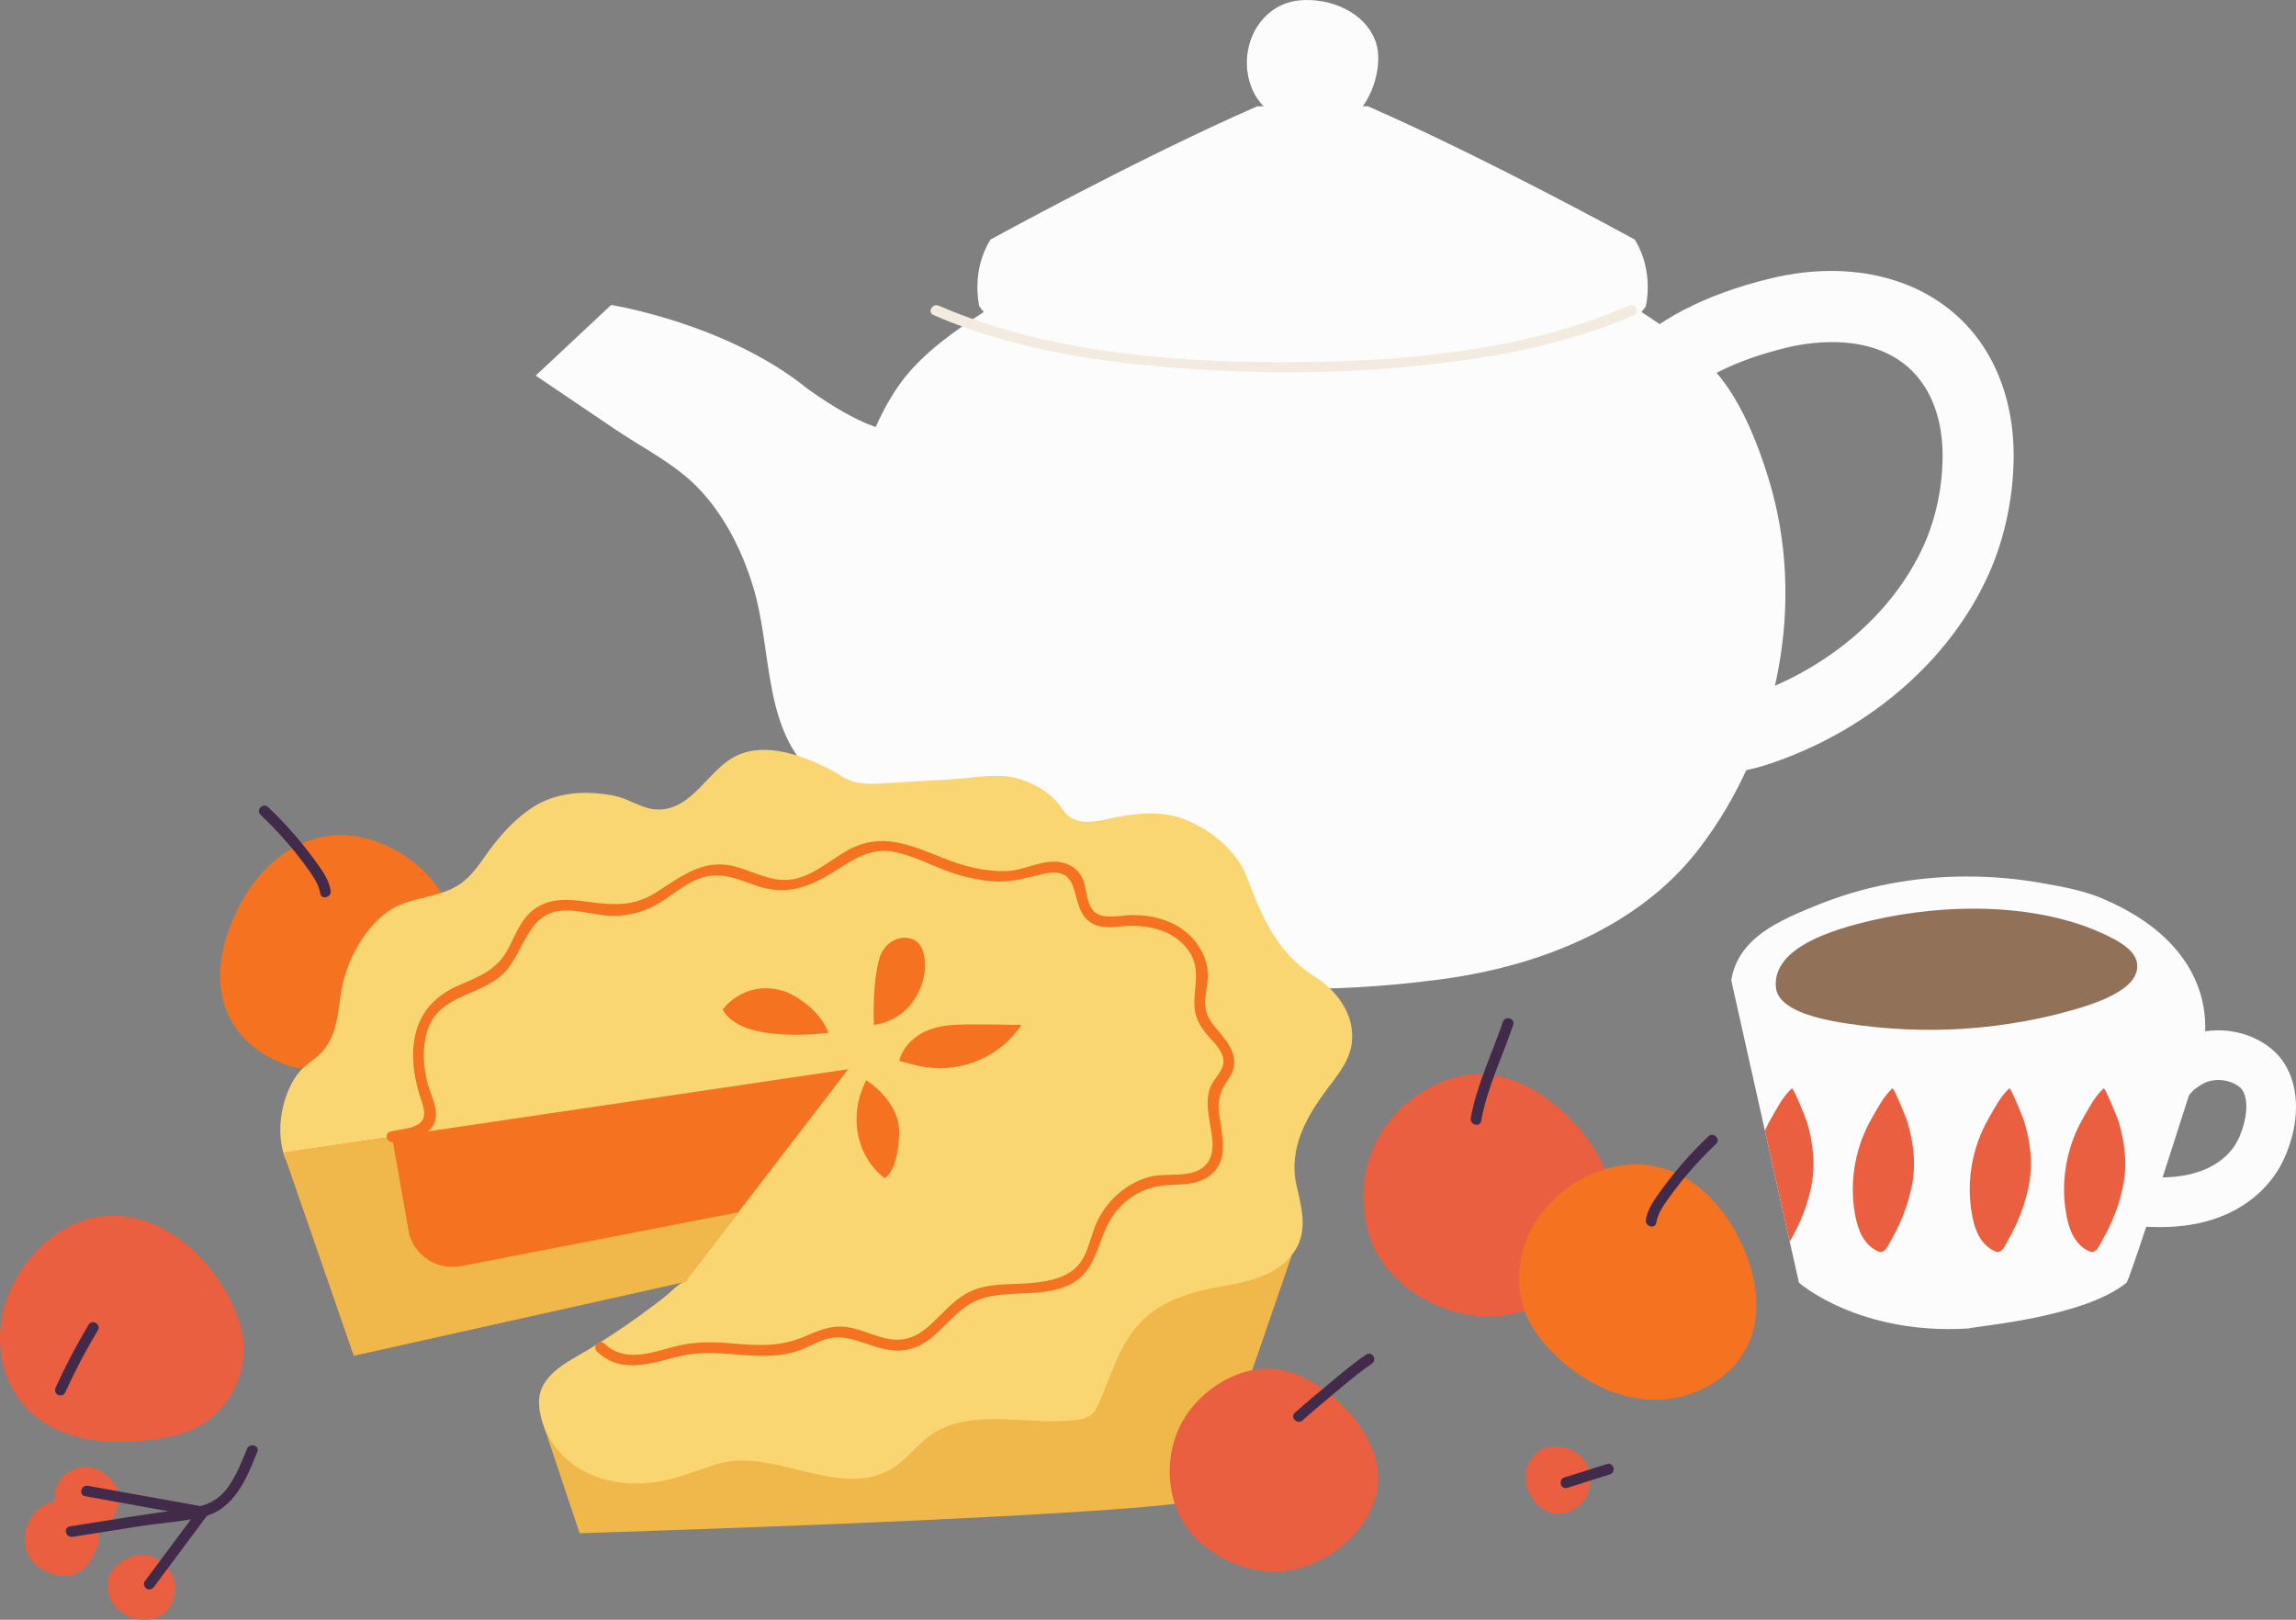 <svg id="_лой_2" xmlns="http://www.w3.org/2000/svg" width="1080" height="761.92" viewBox="0 0 1080 761.92"><rect x="0" y="0" width="1080" height="761.92" fill="#808080" stroke="none"/><g id="Autumn05_507454596"><g id="Autumn05_507454596-2"><g><path d="M799.25 399.18c-28.62 37.4-76.1 55.48-121.51 61.5-51.47 6.82-105.08 6.79-155.39-7.25-33.42-9.32-65.31-26.31-86.74-54.25-37.27-48.71-50.77-115.64-32.56-174.39 4.84-15.63 11.56-32.8 21.56-45.97 10.11-13.3 25.42-23.89 39.37-32.84 47.31 20.96 106.63 23.51 140.92 24.97 8.4.36 16.74.36 25.14.0 34.28-1.44 93.56-4.04 140.82-24.98 13.94 8.94 29.25 19.54 39.37 32.84 9.99 13.17 16.72 30.34 21.56 45.97 18.21 58.75 4.75 125.67-32.52 174.39z" fill="#fcfcfc"/><path d="M774.17 144.1c-23.98 33.97-105.2 39.94-145.52 40.74-8.44.17-15.08.13-19.05.04-38.9-.54-124.29-5.81-148.94-40.78.0.0-4.14-16.42 5.26-31.42.0.0 69.48-38.19 125.42-62.67h52.14c55.98 24.48 125.46 62.67 125.46 62.67 9.36 15 5.22 31.42 5.22 31.42z" fill="#fcfcfc"/><path d="M586.8 33.88c1.7 12.7 10.54 21.99 23.15 24.3 8.51 1.56 20.92 1.53 27.75-4.5 8.11-7.15 12.98-23.75 9.44-33.91-4.94-14.18-21.55-20.86-35.61-19.62-16.82 1.48-26.89 17.59-24.73 33.74z" fill="#fcfcfc"/><path d="M793.12 368.48l-8.1-32.43c1.16-.29 6.07-1.36 11.94-2.64 6.95-1.51 19.9-4.32 22.03-4.91 39.07-12.14 71.34-39.22 86.1-72.38 5.6-12.58 8.69-27.48 8.68-41.95.0-8.79-1.5-21.58-8.61-32.55-17.6-27.19-54.06-20.72-64.81-18.08-24.24 5.93-42.09 14.89-53.04 26.62l-24.43-22.81c15.47-16.56 38.86-28.77 69.53-36.28 42.53-10.41 81.15 2.01 100.81 32.38 9.13 14.11 13.97 31.64 13.97 50.7.01 19.06-4.1 38.79-11.57 55.57-18.62 41.82-58.6 75.75-106.94 90.76-2.02.63-6.86 1.73-24.63 5.59-5.32 1.15-9.79 2.12-10.93 2.4z" fill="#fcfcfc"/><path d="M251.99 176.69l35.49-33.24s54.36 8.64 92.38 39.43c0 0 30.42 22.53 42.81 19.15.0.0 9.01 185.2 9.01 185.33-.01-.21-13.64-3.51-14.5-3.8-10.54-3.48-20.82-8.3-29.71-15-29.84-22.49-23.34-61.04-33.48-93.44-.66-2.11-1.36-4.2-2.11-6.28-4.99-13.86-12.25-27.12-22.25-38-11.37-12.37-26.62-19.65-40.38-28.95l-37.28-25.21z" fill="#fcfcfc"/></g><g><g><path d="M1037.29 485.12c-.08 4.05-.62 6.7-.62 7.17.0.55-2.81 9.82-6.94 22.75-3.58 11.22-8.1 25.25-12.47 38.8-2.65 8.18-5.3 16.13-7.71 23.22-4.91 14.88-8.73 25.87-9.27 26.34-20.18 16.29-68.96 20.18-74.42 21.51-51.58 3.19-79.64-21.51-79.64-21.51l-4.36-19.32-11.69-52.29-15.82-70.68c1.09-7.01 4.44-13.17 9.51-18.08 8.03-7.87 19.87-12.78 30.23-16.99 11.22-4.6 22.99-8.1 34.91-10.36 23.84-4.52 48.39-4.44 72.23-.16 9.27 1.64 19.25 3.51 27.97 7.25 44.49 19.01 48.62 48.78 48.08 62.34z" fill="#fcfcfc"/><path d="M1016.02 577.25c-3.43.0-6.99-.17-10.69-.5l2.12-23.29c11.39 1.03 20.7.11 28.41-2.83 8.2-3.13 14.4-8.7 17.46-15.68 3.15-7.18 4.83-16.81 1.49-22.15-.62-1-1.91-2.03-3.61-2.93-3.95-2.06-8.99-2.41-13.12-.93-1.67.6-3.55 1.75-6.09 3.71-.24.22-.58.62-.94 1-1.6 1.7-3.78 4.03-6.93 5.62l-10.49-20.9c-.54.27-.82.51-.84.52.42-.35.8-.8 1.19-1.23 1.22-1.29 2.44-2.53 3.65-3.46 3.1-2.4 7.28-5.36 12.53-7.26 10.25-3.69 22.17-2.85 31.88 2.21 5.49 2.88 9.72 6.65 12.58 11.22 7.15 11.4 7.18 27.84.1 43.97-5.6 12.75-16.44 22.73-30.52 28.11-8.38 3.2-17.66 4.78-28.17 4.78z" fill="#fcfcfc"/><path d="M993.23 468.36c-5.85 3-12.62 5.13-17.34 6.49-5.29 1.52-10.67 2.89-16.08 4.05-4.85 1.05-9.75 1.95-14.69 2.68-7.87 1.21-15.79 2.05-23.75 2.47-1.7.11-3.43.18-5.13.24-9.25.32-18.53.13-27.75-.58-4.25-.32-8.46-.76-12.68-1.29-.09.0-.19-.03-.31-.03-7.27-.95-20.29-2.63-29.54-6.78-5.82-2.6-10.13-6.18-10.6-11.15-1.76-19.03 27.69-27.42 45.02-31.49 35.93-8.38 81.71-8.57 114.15 8.86 4.81 2.6 9.66 6.07 10.6 10.8 1.38 6.83-4.53 11.99-11.89 15.72z" fill="#917259"/></g><path d="M851.91 558.6c-1.25 5.69-3.04 11.3-5.45 16.6-1.25 2.73-2.57 5.38-4.05 7.95-.16.23-.31.62-.55.94l-11.69-52.29c.93-2.1 2.03-4.13 3.19-6.16 2.57-4.44 5.07-9.35 8.81-13.01.23-.23.47-.47.7-.62.7-.62 6.62 14.34 6.94 15.27 3.12 10.29 4.29 20.81 2.1 31.32z" fill="#ea5f3f"/><path d="M890.15 511.97c.66-.59 6.65 14.39 6.94 15.33 3.14 10.26 4.31 20.76 2.06 31.3-1.22 5.71-3.04 11.28-5.42 16.61-1.21 2.72-2.57 5.37-4.07 7.93-.99 1.7-2.41 5.45-4.66 5.76-.6.08-1.2-.12-1.75-.36-3.14-1.36-5.63-3.98-7.3-6.96-1.68-2.99-2.6-6.33-3.26-9.7-2.02-10.42-1.4-21.31 1.6-31.48 1.52-5.14 3.64-10.1 6.35-14.72 2.6-4.45 5.09-9.38 8.8-13.03.23-.23.47-.46.72-.68z" fill="#ea5f3f"/><path d="M945.15 511.97c.66-.59 6.65 14.39 6.94 15.33 3.14 10.26 4.31 20.76 2.06 31.3-1.22 5.71-3.04 11.28-5.42 16.61-1.21 2.72-2.57 5.37-4.07 7.93-.99 1.7-2.41 5.45-4.66 5.76-.6.08-1.2-.12-1.75-.36-3.14-1.36-5.63-3.98-7.3-6.96-1.68-2.99-2.6-6.33-3.26-9.7-2.02-10.42-1.4-21.31 1.6-31.48 1.52-5.14 3.64-10.1 6.35-14.72 2.6-4.45 5.09-9.38 8.8-13.03.23-.23.47-.46.72-.68z" fill="#ea5f3f"/><path d="M989.52 511.97c.66-.59 6.65 14.39 6.94 15.33 3.14 10.26 4.31 20.76 2.06 31.3-1.22 5.71-3.04 11.28-5.42 16.61-1.21 2.72-2.57 5.37-4.07 7.93-.99 1.7-2.41 5.45-4.66 5.76-.6.08-1.2-.12-1.75-.36-3.14-1.36-5.63-3.98-7.3-6.96-1.68-2.99-2.6-6.33-3.26-9.7-2.02-10.42-1.4-21.31 1.6-31.48 1.52-5.14 3.64-10.1 6.35-14.72 2.6-4.45 5.09-9.38 8.8-13.03.23-.23.47-.46.72-.68z" fill="#ea5f3f"/></g><g><path d="M648.45 534.82c-.25.45-.5.89-.73 1.34-7.56 14.4-8.42 32.01-2.86 47.24 8.37 22.89 35.83 37.52 59.33 35.74 23.37-1.77 47.45-20.2 53.23-43.5 6.39-25.77-17.71-53.5-39.18-64.59-5.18-2.67-10.75-4.6-16.53-5.4-20.98-2.93-43.16 11.24-53.27 29.17z" fill="#ea5f3f"/><path d="M706.91 480.72c-5.09 15.06-12.26 29.49-15.09 45.24-.57 3.19 4.32 4.56 4.89 1.35 2.83-15.75 10-30.18 15.09-45.24 1.05-3.1-3.85-4.43-4.89-1.35h0z" fill="#422b4a"/></g><g><path d="M34.64 575.89c-13.51 6.03-24.41 18.17-30.13 31.64-5.55 13.06-6.26 28.54-.58 41.67 11.05 25.57 38.19 31.05 63.46 28.48 7.47-.76 14.98-1.94 21.94-4.77 19.06-7.75 29.58-29.92 23.71-49.63-7.99-26.82-34.79-54.39-64.65-51.16-4.8.52-9.41 1.83-13.76 3.77z" fill="#ea5f3f"/><path d="M30.6 655.16c4.59-10.09 9.75-19.92 15.45-29.43 1.68-2.81-2.7-5.36-4.38-2.56-5.7 9.51-10.85 19.34-15.45 29.43-.57 1.25-.36 2.73.91 3.47 1.09.64 2.9.34 3.47-.91h0z" fill="#422b4a"/></g><g><path d="M775.24 548.07c-.24-.03-.48-.06-.73-.09-19.99-2.22-41.34 9.69-52.06 26.35-9.19 14.27-10.79 33.56-2.58 48.42 2.18 3.94 4.97 7.52 7.99 10.86 12.86 14.22 30.93 24.54 50.11 24.84 19.17.3 38.91-10.92 45.55-28.91 4.02-10.89 3.1-23.12-.35-34.2-6.88-22.08-23.7-44.16-47.93-47.25z" fill="#f47220"/><path d="M803.62 534.51c-6.05 5.74-11.71 11.87-16.91 18.38-2.55 3.2-5.02 6.47-7.36 9.83-2.34 3.37-4.47 6.96-5.15 11.06-.53 3.19 4.36 4.57 4.89 1.35.63-3.82 2.65-6.99 4.83-10.12 2.29-3.29 4.71-6.49 7.23-9.6 4.96-6.12 10.34-11.89 16.05-17.31 2.37-2.25-1.22-5.84-3.59-3.59h0z" fill="#422b4a"/></g><g><path d="M154.51 393.22c.24-.03.48-.06.73-.09 19.99-2.22 41.34 9.69 52.06 26.35 9.19 14.27 10.79 33.56 2.58 48.42-2.18 3.94-4.97 7.52-7.99 10.86-12.86 14.22-30.93 24.54-50.11 24.84-19.17.3-38.91-10.92-45.55-28.91-4.02-10.89-3.1-23.12.35-34.2 6.88-22.08 23.7-44.16 47.93-47.25z" fill="#f47220"/><path d="M122.54 383.25c5.72 5.42 11.09 11.2 16.05 17.31 2.45 3.02 4.8 6.13 7.03 9.32 2.25 3.21 4.38 6.46 5.03 10.4.53 3.21 5.42 1.85 4.89-1.35-.66-3.99-2.7-7.5-4.96-10.78-2.39-3.46-4.92-6.82-7.55-10.11-5.2-6.51-10.86-12.65-16.91-18.38-2.37-2.25-5.96 1.34-3.59 3.59h0z" fill="#422b4a"/></g><g><path d="M50.67 716.61c5.61-4.49 6.69-13.71 3.16-18.68-4.26-5.99-10.96-9.52-18.37-6.97-8.9 3.07-12.96 13.46-7.5 21.37 2.58 3.74 7.03 6.29 12 6.88 2.53.3 5.22.1 7.67-.85 1.13-.44 2.14-1.03 3.04-1.75z" fill="#ea5f3f"/><path d="M76.99 759.07c5.85-4.67 6.97-14.28 3.3-19.46-.3-.42-6.97-11.72-19.09-7.15-3.38 1.28-6.6 3.69-8.53 6.55-3.31 4.9-2.32 11.28.67 15.6 2.69 3.9 7.32 6.55 12.5 7.17 2.63.31 5.43.11 8-.89 1.18-.46 2.23-1.08 3.17-1.82z" fill="#ea5f3f"/><path d="M36.86 708.21c6.9 3.6 11.7 11.18 8.87 19.1-.96 2.7-2.11 5.37-3.77 7.7s-3.9 4.33-6.58 5.35c-6.24 2.36-15.56-.47-19.85-5.57-9.73-11.57.14-31.15 15.67-28.51 1.97.33 3.89 1 5.67 1.93z" fill="#ea5f3f"/><path d="M34.15 722.93c10.51-1.66 21.02-3.32 31.53-4.98 9.81-1.55 20.05-2.11 29.71-4.39 14.72-3.47 20.57-17.89 25.67-30.64 1.21-3.03-3.69-4.35-4.89-1.35-2.44 6.1-4.95 12.28-8.72 17.7-5 7.21-11.55 9.45-20.02 10.52-18.27 2.3-36.44 5.37-54.63 8.25-3.22.51-1.85 5.4 1.35 4.89h0z" fill="#422b4a"/><path d="M72.46 746.43c7.46-10.01 14.91-20.02 22.37-30.04 1.06-1.43 2.12-2.85 3.19-4.28.82-1.11.17-2.82-.91-3.47-1.29-.77-2.66-.18-3.47.91-7.46 10.01-14.91 20.02-22.37 30.04-1.06 1.43-2.12 2.85-3.19 4.28-.82 1.11-.17 2.82.91 3.47 1.29.77 2.66.18 3.47-.91h0z" fill="#422b4a"/><path d="M40.01 703.81c15.08 2.73 30.16 5.45 45.24 8.18 2.18.39 4.36.79 6.53 1.18 3.19.58 4.56-4.31 1.35-4.89-15.08-2.73-30.16-5.45-45.24-8.18-2.18-.39-4.36-.79-6.53-1.18-3.19-.58-4.56 4.31-1.35 4.89h0z" fill="#422b4a"/></g><g><path d="M731.53 712.04c7.44.79 15-5.25 16.02-11.52.08-.51 3.28-13.24-8.55-18.5-3.3-1.47-7.29-2.02-10.67-1.34-5.8 1.15-9.58 6.39-10.49 11.57-.82 4.66.6 9.81 3.85 13.88 1.65 2.07 3.79 3.9 6.31 4.99 1.16.5 2.34.8 3.53.93z" fill="#ea5f3f"/><path d="M737.22 699.87l17.54-5.52c.84-.26 1.68-.53 2.52-.79 3.1-.98 1.78-5.88-1.35-4.89-5.85 1.84-11.69 3.68-17.54 5.52-.84.26-1.68.53-2.52.79-3.1.98-1.78 5.88 1.35 4.89h0z" fill="#422b4a"/></g><path d="M439.02 148.17c40.91 17.79 85.89 23.44 130.08 25.94 40.94 2.32 82.19.81 122.8-5.15 26.36-3.87 52.36-10.14 76.84-20.79 2.99-1.3.41-5.67-2.56-4.38-50.01 21.74-108.18 26.58-162.24 26.56-54.1-.01-112.31-4.81-162.35-26.56-2.97-1.29-5.55 3.08-2.56 4.38h0z" fill="#f3ebe0"/><g><path d="M255.53 670.03l17.11 51.19s271.89-8.21 295.61-16.42l39.46-114.52-352.17 79.75z" fill="#f0b84a"/><path d="M634.89 495.04c-1.98 6.18-6.15 11.29-10.16 16.62-10.07 13.37-18.75 28.41-14.9 45.78 2.54 11.45 5.94 22.53-2.13 32.84-7.32 9.35-19.88 12.56-31.59 14.57-12.76 2.19-26.06 5.47-36.21 13.97-13.24 11.08-16.78 27.88-23.75 42.79-1.9 4.08-4.51 5.59-8.85 6.18-11.87 1.6-23.65.18-35.53-.21-10.34-.34-21.06.41-30.25 5.16-7.25 3.75-12.09 10.5-18.36 15.51-24.77 19.78-57.18-7.22-84.41.1-7.99 2.15-15.63 5.5-23.66 7.51-14.33 3.59-30.26 2.56-42.83-5.21-10.27-6.35-18.15-17.97-18.7-30.23-.6-13.43 13.34-19.68 23.26-25.6 8.23-4.92 16.21-10.24 23.98-15.85 3.88-2.8 7.67-5.7 11.49-8.58 1.96-1.48 7.64-7.42 9.93-7.42l-155.77 34.71-31.6-91.29s-.81-1.49-1.56-4.13c-2.36-8.36-1.7-17.62 1.02-25.81 1.36-4.09 3.28-8.03 5.89-11.48 3.13-4.13 7.96-6.41 11.4-10.29 8.97-10.14 6.84-23.94 10.72-36.06 3.62-11.28 10.17-22.52 19.85-29.62 10.92-8 25.57-5.83 36.15-14.59 5.76-4.77 9.42-11.5 14.01-17.29 5.08-6.41 10.8-12.41 17.63-16.97 8.88-5.93 19.68-7.86 30.2-7 5.06.41 9.62.98 14.36 2.92 4.76 1.95 9.43 4.61 14.72 4.73 16.64.36 23.84-19 37.26-25.34 13.89-6.57 31.43.04 44.13 6.55 3.61 1.85 6.76 4.52 10.7 5.65 4.53 1.29 9.42 1.08 14.07.81 10.98-.65 21.95-1.3 32.92-1.96 10.2-.62 21.79-3.2 31.67.05 6.06 1.99 12.72 5.56 16.94 10.4 1.64 1.88 2.93 4.06 4.64 5.88 5.12 5.42 13.42 3.73 19.85 2.33 11.11-2.43 23.41-4.11 34.41-.26 12.39 4.33 25.73 14.73 30.51 27.29 7.25 19.06 14.18 35.93 32.2 47.26 10.1 6.35 18.25 17.2 17.47 29.6-.13 2.11-.53 4.09-1.14 5.97z" fill="#fad673"/><path d="M398.98 502.95l-51.7 67.33-25.04 32.68-155.77 34.71-31.6-91.29s-.81-1.49-1.56-4.13l45.41-6.7 220.26-32.61z" fill="#f47220"/><path d="M347.28 570.28l-25.04 32.68-155.77 34.71-31.6-91.29s-.81-1.49-1.56-4.13l51.05-7.54 8.2 46.24c3.17 10.39 13.67 16.7 24.33 14.63l130.38-25.32z" fill="#f0b84a"/><path d="M280.7 635.64c11.73 11.31 26.24 5.3 39.95 2.12 18.73-4.34 38 4.24 56.39-2.97 4.35-1.7 8.51-4.28 13.11-5.27 5.45-1.17 10.61.3 15.74 2.02 6.79 2.27 13.55 4.79 20.82 3.36 12.54-2.46 18.52-14.43 28.56-20.94 13.64-8.83 31.93-2.62 46.68-9.09 15.35-6.73 13.54-22.71 22.61-34.47 6.01-7.8 14.57-12.2 24.34-12.9 6.93-.5 13.94.05 19.84-4.26 10.33-7.53 5.54-20.3 4.54-30.78-.54-5.67 1.21-10.04 4.36-14.62 1.35-1.96 2.27-3.46 2.69-5.84 1.14-6.54-2.63-11.6-6.62-16.26-3.63-4.25-6.64-7.7-6.85-13.55-.18-4.82 1.54-9.52 1.28-14.37-.34-6.52-3.35-12.6-7.89-17.24-4.65-4.75-10.88-7.74-17.34-9.13-3.39-.73-6.89-1.02-10.35-1.01-5.03.02-13.84 2.35-17.94-1.66-3.95-3.87-3.19-10.67-5.39-15.43-1.99-4.29-5.55-6.89-10.22-7.74-8.59-1.57-16.71 3.73-25.23 4.12-10.35.46-20.51-2.26-30.03-6.06-15.76-6.3-29.47-12.57-45.44-3.46-7.36 4.2-13.95 10.04-22.16 12.61-11.33 3.55-19.84-2.39-30.35-5.19-15.46-4.12-25.87 5.23-38.17 12.74-11.83 7.21-22.91 4.79-35.79 3.28-7.15-.84-14.43-.39-20.46 3.95-6.46 4.66-8.88 12.3-12.52 19.01-5.12 9.45-12.98 12.58-22.36 16.56-13.5 5.74-21.21 15.35-22.1 30.26-.45 7.49.85 14.98 3.11 22.09 1.94 6.1 4.45 11.7-3.09 14.45-3.37 1.23-7.26 1.44-10.74 2.29-3.17.77-1.83 5.67 1.35 4.89 7.4-1.8 19.28-2.02 20-12 .41-5.75-3.1-11.5-4.31-17.01-1.6-7.32-2.11-15.42.09-22.68 5.16-17.04 22.23-16.34 34.17-25.91 12.13-9.72 11.73-30.9 30.77-31.26 7.88-.15 15.48 2.65 23.37 2.54 7.48-.1 14.69-2.23 21.08-6.1 6.34-3.84 11.82-8.96 18.92-11.53 9.35-3.38 17.19.06 25.98 3.22 14.91 5.35 26.23.77 38.95-7.48 8.5-5.52 16.44-10.36 27.06-8.12 8.36 1.76 16.03 5.77 23.97 8.77 6.92 2.61 14.04 4.27 21.4 4.93 9.31.84 15.9-1.63 24.73-3.52 19.17-4.11 10.81 16.25 22.12 23.16 4.89 2.99 11.11 1.71 16.46 1.44 10.4-.53 21.38 1.84 28.26 10.24 7.05 8.61 3.74 16.52 3.74 26.34.0 6.27 2.7 10.83 6.72 15.4 2.96 3.37 7.22 7.26 6.98 12.19-.2 4.07-4.56 7.75-6.07 11.44-2.21 5.4-1.29 11.17-.39 16.74 1.08 6.65 3.23 15.03-2.23 20.4-6.35 6.24-17.95 3.12-25.92 5.22-11.4 3-20.77 11.57-25.38 22.32-3.38 7.89-4.08 17.25-11.88 22.38-6.63 4.36-15.28 5.12-22.98 5.55-7.68.43-15.63.13-22.89 3.1-6.06 2.48-10.69 6.99-15.24 11.53-5.12 5.1-10.34 10.58-17.85 11.58-9.26 1.23-17.43-4.59-26.38-5.78-7.66-1.01-13.69 1.85-20.57 4.75-11.25 4.74-22.12 3.94-33.96 2.9-9.42-.83-18.02-.76-27.16 1.71-10.74 2.9-23.06 7.32-32.27-1.58-2.35-2.27-5.94 1.32-3.59 3.59h0z" fill="#f47220"/><path d="M339.93 474.87s10.72-15.05 30.11-8.21c0 0 14.83 6.16 19.62 19.16.0.0-41.06 5.7-49.72-10.95z" fill="#f47220"/><path d="M411.09 482.17s-1.02-19.2 2.64-31.58c1.74-5.89 7.28-10.26 13.36-9.36 4.65.68 8.98 4.45 7.73 16.76.0.0-2.28 20.53-23.72 24.18z" fill="#f47220"/><path d="M423 499.05s2.72-15.16 24.59-16.88c8.19-.64 32.85.0 32.85.0.0.0-.19.29-.54.8-11.08 15.81-31 22.83-49.68 17.96l-7.21-1.88z" fill="#f47220"/><path d="M407.44 508.17s-1.02 1.94-2.19 5.09c-5.37 14.43-1.52 31.21 10.56 40.75l.3.23s6.19-2.76 6.84-20.75c.13-3.64-.56-7.26-2.15-10.54-2.09-4.3-6.05-10.08-13.36-14.79z" fill="#f47220"/></g><g><path d="M556.22 668.57c-.21.37-.41.75-.61 1.13-6.33 12.05-7.05 26.8-2.39 39.54 7 19.16 29.99 31.4 49.67 29.91 19.57-1.48 39.72-16.91 44.55-36.41 5.35-21.57-14.83-44.79-32.79-54.07-4.33-2.24-8.99-3.85-13.83-4.52-17.56-2.45-36.13 9.41-44.59 24.42z" fill="#ea5f3f"/><path d="M642.7 637.16c-6.04 3.98-11.6 8.81-17.17 13.41-5.54 4.59-11.07 9.21-16.44 14-2.44 2.18 1.16 5.76 3.59 3.59 5.26-4.7 10.68-9.23 16.11-13.73 5.34-4.43 10.67-9.07 16.47-12.89 2.72-1.79.18-6.19-2.56-4.38h0z" fill="#422b4a"/></g></g></g></svg>